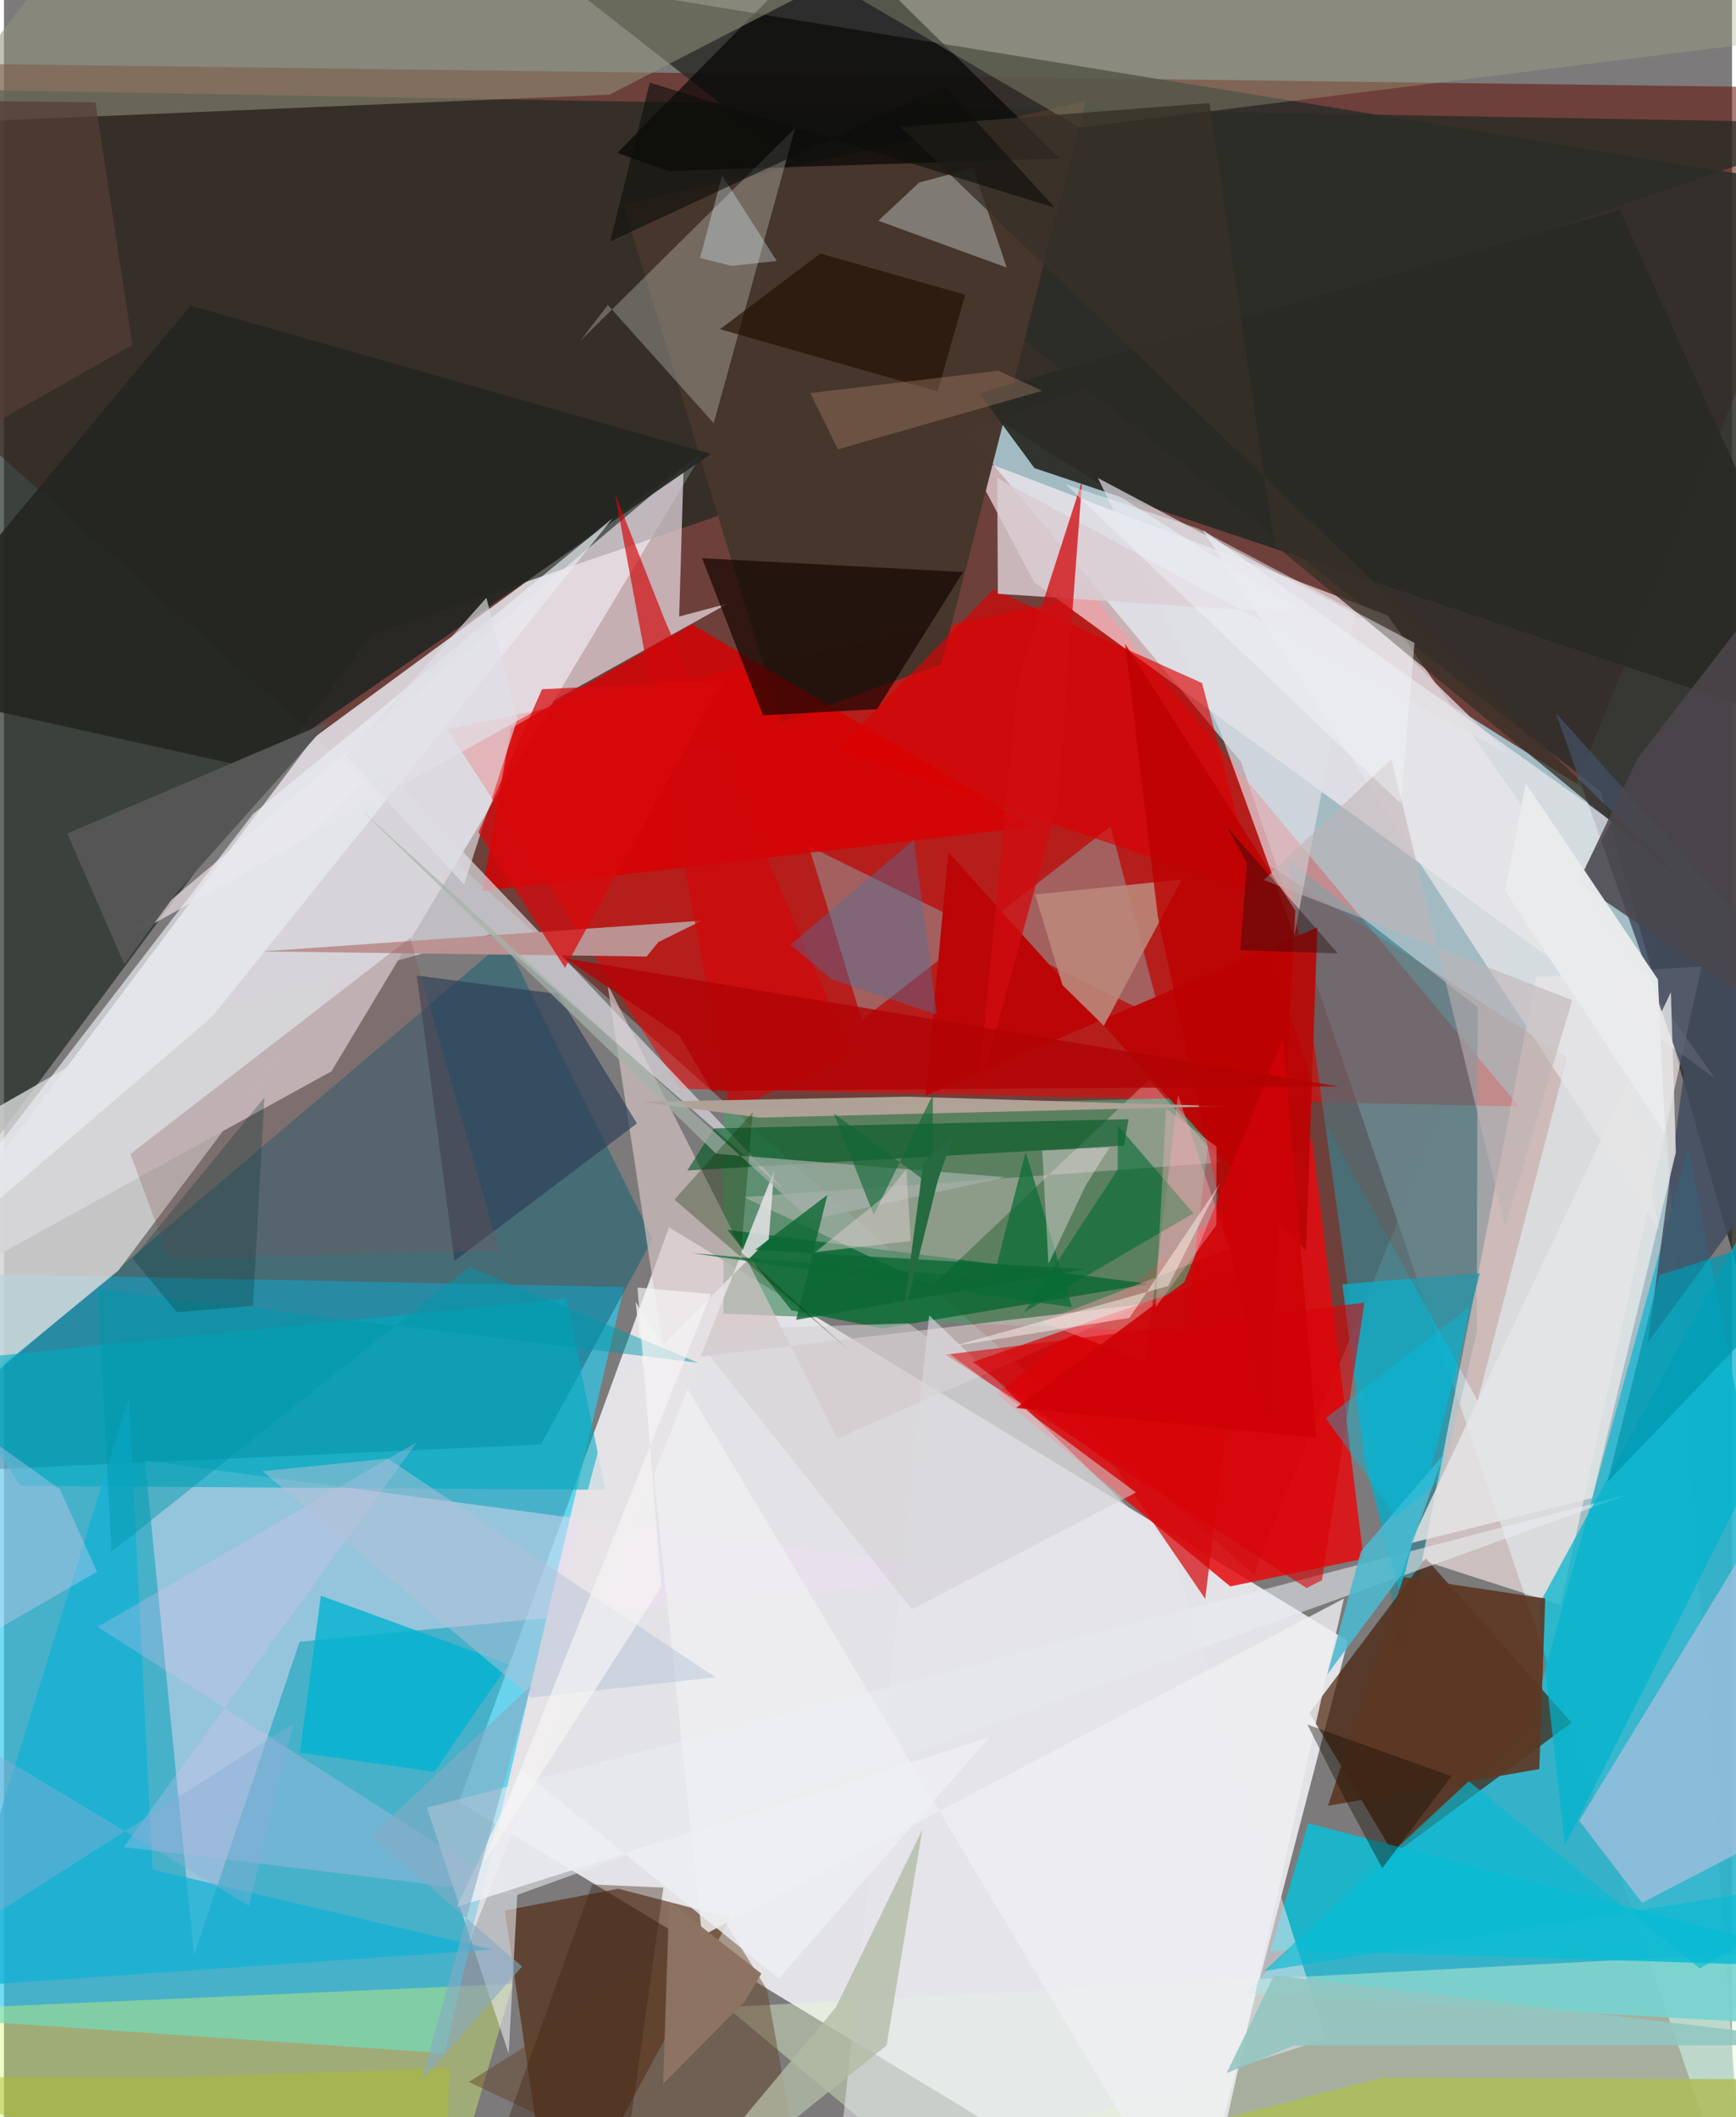 <svg xmlns="http://www.w3.org/2000/svg" width="228" height="278" viewBox="0 0 836 1024"><path fill="#7c7a7a" d="M0 0h836v1024H0z"/><path fill="#eae9ee" fill-opacity=".929" d="M220.117 871.479L573.952 1086l76.2-292.359-328.387-200z"/><path fill="#631007" fill-opacity=".541" d="M604.555 761.593L-6.765 215.899-62 30.275l960 12.437z"/><path fill="#a5c1c9" fill-opacity=".953" d="M598.422 368.416L842.871 1086l-49.305-686.331-355.059-223.056z"/><path fill="#dcd8dd" fill-opacity=".933" d="M158.416 518.167L-62 639.533l211.816-282.652 188.365-138.22z"/><path fill="#2ecbee" fill-opacity=".675" d="M-62 615.178v359.106l275.19 18.772 86.835-370.574z"/><path fill="#1d271f" fill-opacity=".678" d="M-62 629.38l239.829-322.284L898 59.623-62 42.685z"/><path fill="#f50000" fill-opacity=".529" d="M526.482 287.836l206.455 247.32-405.693-8.583-112.9-173.897z"/><path fill="#2fb7ce" fill-opacity=".914" d="M898 981.093l-298.058-17.051L738.38 834.335l76.404-279.612z"/><path fill="#2c2d28" fill-opacity=".855" d="M898 821.689V93.599L271.498-8.559l500.89 391.236z"/><path fill="#e50b0e" fill-opacity=".855" d="M480.355 674.212L632.8 550.906l24.942 203.014-64.487 13.368z"/><path fill="#ffeff5" fill-opacity=".643" d="M669.323 297.594l158.583 224.17-329.555-240.212-32.577-61.479z"/><path fill="#3a828f" fill-opacity=".69" d="M621.339 416.152l91.599 70.945-.489 157.527-37.21 157.453z"/><path fill="#005c72" fill-opacity=".439" d="M-62 713.205l321.79-14.55 54.013-99.49-71.361-144.229z"/><path fill="#55966d" fill-opacity=".741" d="M571.774 644.363l-223.707-9.012-.12-99.085 237.267-5.5z"/><path fill="#ffefec" fill-opacity=".6" d="M686.089 754.664l55.133-282.057 80.078-5.244-68.277 308.889z"/><path fill="#451a00" fill-opacity=".667" d="M631.585 828.51l56.255-74.841 70.56 79.55-85.99 63.657z"/><path fill="#eddcf2" fill-opacity=".467" d="M143.01 794.088l337.159-32.59L68.224 706.48l23.73 239.171z"/><path fill="#e6ffd3" fill-opacity=".396" d="M487.594 1086l398.685-67.724-29.08-74.247-507.619 26.734z"/><path fill="#e8dce3" fill-opacity=".714" d="M350.166 291.933L57.144 455.243l271.644-228.887-2.14 71.84z"/><path fill="#4c2105" fill-opacity=".596" d="M265.948 1086l85.406-158.423-54.159-14.061-54.88 10.512z"/><path fill="#46362c" fill-opacity=".988" d="M299.562 98.78l76.322 250.692 77.631-28.283 69.77-272.176z"/><path fill="#8bb5b5" fill-opacity=".439" d="M535.357 399.68l-120.333 93.654-25.656-84.09 170.59 83.966z"/><path fill="#d5d4d6" fill-opacity=".827" d="M55.386 614.516l147.389-196.673L-36.48 554.6-62 710.617z"/><path fill="#d4c4c5" fill-opacity=".686" d="M291.916 475.834l27.88 182.324 232.161-27.529-148.794 65.082z"/><path fill="#d8f773" fill-opacity=".396" d="M-46.539 972.388l292.721-12.855L209.186 1086l-194.239-18.91z"/><path fill="#afc1df" fill-opacity=".686" d="M898 657.87l-15.79 215.84-89.742 46.622-30.389-39.747z"/><path fill="#d80002" fill-opacity=".808" d="M498.024 399.803L332.901 301.95l-87.671 50.33-13.865 78.73z"/><path fill="#e9edf3" fill-opacity=".569" d="M248.33 916.478l-4.163 76.842-39.533-118.999 581.007-151.463z"/><path fill="#bb0506" fill-opacity=".996" d="M445.893 529.955l10.977-117.771 173.046 192.735 5.452-156.32z"/><path fill="#414c5f" fill-opacity=".847" d="M812.677 519.387l-17.334 129.777L898 509.33 750.79 344.883z"/><path fill="#010100" fill-opacity=".627" d="M400.72-31.641L510.818 76.665l-189.426 6.004-24.682-8.71z"/><path fill="#0ebcd4" fill-opacity=".878" d="M630.998 881.835L612.67 943.78l7.805-.565L898 951.788z"/><path fill="#f7fff9" fill-opacity=".259" d="M278.895 164.803L382.76 61.96l-39.39 142.726-51.228-57.21z"/><path fill="#292a24" fill-opacity=".933" d="M781.771 101.477L898 360.302 498.512 226.4l-26.683-36.228z"/><path fill="#d7d4d9" fill-opacity=".741" d="M182.255 370.124L45.095 505.512l190.833-53.746 141.87 124.105z"/><path fill="#0fabc6" fill-opacity=".8" d="M675.313 770.593l-17.032-63.778-10.805-85.67 66.528-5.42z"/><path fill="#00652c" fill-opacity=".718" d="M553.96 620.97l-203.94-26.158 30.922 38.917 44.227 8.75z"/><path fill="#242621" fill-opacity=".906" d="M120.986 371.687L-62 331.037l152.216-183.24 251.817 71.733z"/><path fill="#dfdfe6" fill-opacity=".698" d="M588.174 353.063l-58.95-121.859L653.76 297.13l-29.497 155.29z"/><path fill="#00abc2" fill-opacity=".592" d="M8.01 718.662l282.937 1.894-19.014-92.447-303.878 30.517z"/><path fill="#91927c" fill-opacity=".553" d="M292.951 45.774L-34.729 59.62l84.658-110.6 408.32 11.557z"/><path fill="#150500" fill-opacity=".69" d="M367.188 345.958l55.184-2.963 41.645-66.331-126.276-6.682z"/><path fill="#d00" fill-opacity=".635" d="M402.321 363.349l76.304-78.263 101.003 45.288 26.5 101.378z"/><path fill="#ffdfeb" fill-opacity=".298" d="M448.845 621.932l105.113-99.657 35.349 39.954-231.39 16.78z"/><path fill="#00b4cd" fill-opacity=".722" d="M742.204 776.753l12.92 115.895L898 609.576l-19.468-83.327z"/><path fill="#e6e6ed" fill-opacity=".561" d="M639.549 986.064l-237.495 75.706 45.553-425.574L564.532 748.8z"/><path fill="#bac1c1" fill-opacity=".49" d="M468.917 81.27l-26.195 7.028-19.744 18.47 62.141 22.643z"/><path fill="#bb9392" fill-opacity=".996" d="M337.546 445.301l-20.92 10.31-5.76 7.032-185.96-2.485z"/><path fill="#13b2d4" fill-opacity=".733" d="M236.454 942.936l-164.54-38.67-11.448-228.37-88.45 285.377z"/><path fill="#00b3d1" fill-opacity=".792" d="M244.124 804.912l-35.903 52.049-65.046-9.259 10.143-75.93z"/><path fill="#d5080a" fill-opacity=".714" d="M468.692 658.742l132.39-45.825-19.958 160.368-43.294-63.365z"/><path fill="#015824" fill-opacity=".616" d="M541.87 554.094l2.165-12.763-200.478 4.414L330.62 566.1z"/><path fill="#afbd59" fill-opacity=".859" d="M898 1086H350.176l316.662-81.056 173.284.69z"/><path fill="#a7ac89" fill-opacity=".333" d="M520.3 61.66l359.367-44.82L843.18-5.819 412.884-1.25z"/><path fill="#2c3e56" fill-opacity=".655" d="M267.922 480.761l-68.21-8.897 18.266 137.986 88.233-66.49z"/><path fill="#9b3728" fill-opacity=".2" d="M712.901 677.47l43.344-165.99L595.04 407.625l44.375 136.108z"/><path fill="#bc887c" fill-opacity=".882" d="M532.102 496.153l37.686-70.747-70.925 7.207 13.214 43.844z"/><path fill="#daced3" fill-opacity=".831" d="M728.109 364.974L480.52 231.206l.299 55.996 179.48 11.882z"/><path fill="#d00c10" fill-opacity=".769" d="M490.484 329.192L470.84 531.165l39.123-142.413L521.6 232.447z"/><path fill="#ebeef2" fill-opacity=".678" d="M120.409 393.787L294.4 250.709 100.678 491.778-62 631.165z"/><path fill="#d1060a" fill-opacity=".671" d="M409.771 509.321l-58.37 28.596-55.89-299.387 23.979 60.872z"/><path fill="#644429" fill-opacity=".467" d="M369.125 962.22l-20.48-33.019-123.758 77.748L391.293 1086z"/><path fill="#e4c4ef" fill-opacity=".263" d="M199.847 697.443L45.35 786.844l202.664 129.601-189.988-23.087z"/><path fill="#e5e5e8" fill-opacity=".749" d="M778 397.296l-12.615 21.265 35.254 176.219-220.871-338.595z"/><path fill="#ffa5b0" fill-opacity=".404" d="M592.894 604.042l-91.156 35.295 50.531 19.19 15.713-129.007z"/><path fill="#5c3722" fill-opacity=".91" d="M742.752 855.645l-102.188 17.73 36.498-110.592 68.565 10.348z"/><path fill="#b0a297" fill-opacity=".996" d="M365.522 540.534l225.162-5.485-153.759-4.628-128.771 2.5z"/><path fill="#845555" fill-opacity=".267" d="M239.52 604.898L79.764 608.7l-18.566-50.583 135.298-104.53z"/><path fill="#e5e5e6" fill-opacity=".824" d="M768.293 724.562l40.54-167.164-2.423-77.538-126.025 266.53z"/><path fill="#506f9a" fill-opacity=".42" d="M451.282 490.73l-11.124-84.545-59.617 50.811 19.924 16.7z"/><path fill="#b3bba6" fill-opacity=".78" d="M444.323 884.856l-41.83 85.957L306.267 1086l120.734-96.712z"/><path fill="#200e01" fill-opacity=".655" d="M394.95 122.633l-48.531 36.578 105.28 30.08 13.299-46.731z"/><path fill="#da0206" fill-opacity=".588" d="M630.188 768.108L455.491 655.216l202.712-25.199L637.62 764.29z"/><path fill="#dfe0e7" fill-opacity=".659" d="M248.4 347.735l-25.793 80.078-57.311-62.086 68.091-76.579z"/><path fill="#363027" fill-opacity=".776" d="M433.735 61.333l149.432-11.491 31.386 213.633 201.424 165.503z"/><path fill="#eeeef2" fill-opacity=".812" d="M577.959 1086L305.614 629.717l32.077 306.59 310.525-163.135z"/><path fill="#d8090b" fill-opacity=".729" d="M347.924 328.847l-87.613 4.537-30.781 69.143 41.88 65.561z"/><path fill="#4b474c" fill-opacity=".855" d="M761.523 426.982L898 519.546V227.642L790.348 366.766z"/><path fill="#016b34" fill-opacity=".592" d="M538.813 544.323l36.598 42.5-81.843 47.882 45.208-68.974z"/><path fill="#bc0001" fill-opacity=".808" d="M558.214 443.262l-15.82-131.895 82.332 129.125L611.68 690.57z"/><path fill="#4cb9cf" fill-opacity=".882" d="M675.786 762.027l-35.617 47.857 16.355-59.65 40.1-46.905z"/><path fill="#d2d0d2" fill-opacity=".557" d="M547.647 721.84l-108.432 56.558-107.757-135.06 106.196-3.257z"/><path fill="#fed4fb" fill-opacity=".294" d="M-60.684 657.43l87.694 62.802 18.008 39.978-103.594 59.821z"/><path fill="#e6e3e6" fill-opacity=".855" d="M372.618 566.121l-147.8 373.723 69.942-265.878 75.2-74.568z"/><path fill="#ebecee" fill-opacity=".969" d="M726.228 430.836l77.34 117.362-3.414-74.457-63.927-94.845z"/><path fill="#a6b1aa" fill-opacity=".698" d="M390.224 589.999L173.481 392.34l171.087 165.71 139.89 11.311z"/><path fill="#b4c2d8" fill-opacity=".482" d="M125.092 711.55L255.25 821.06l88.934-9.824L185.65 705.468z"/><path fill="#ddf0fd" fill-opacity=".337" d="M347.422 84.835l-10.652 39.97 15.26 3.792 21.844-2.353z"/><path fill="#9e7b65" fill-opacity=".42" d="M390.057 190.117l13.398 27.192 98.777-28.288-21.185-9.718z"/><path fill="#bfb3b4" fill-opacity=".576" d="M671.196 367.125l-61.709 58.509 149.192 58.075-32.472 109.617z"/><path fill="#555655" fill-opacity=".984" d="M58.23 466.387l-27.64-63.27 126.856-54.154-74.098 83.096z"/><path fill="#92c6c1" fill-opacity=".886" d="M624.01 989.375l-32.575 13.355 23.01-47.352L898 989.153z"/><path fill="#afbc2d" fill-opacity=".478" d="M87.397 1004.684l128.187-4.421-3.039 85.737L-62 1004.64z"/><path fill="#096c36" fill-opacity=".714" d="M332.644 606.084l145.926 12.358 15.698-61.32 22.414 75.133z"/><path fill="#eeeff3" fill-opacity=".831" d="M250.258 856.029l124.65 100.949 101.561-116.582-257.364 81.907z"/><path fill="#08b9d3" fill-opacity=".631" d="M898 906.665l-288.382 46.688 98.979-91.84 111.805 90.557z"/><path fill="#f8e9ee" fill-opacity=".388" d="M505.3 611.324l17.935-37.842 11.584-18.494-32.53 1.513z"/><path fill="#0c6834" fill-opacity=".8" d="M383.265 638.346l15.117-60.426-35.007 26.562 159.362 9.365z"/><path fill="#553d36" fill-opacity=".725" d="M-45.356 48.46l14.56 171.133 92.933-52.806-17.89-117.264z"/><path fill="#cd0305" fill-opacity=".89" d="M571.02 620.13l47.858-118.163L634.9 695.425l-145.257-14.483z"/><path fill="#0098aa" fill-opacity=".475" d="M335.892 659.139L45.19 623.444l6.876 127.1 173.136-137.802z"/><path fill="#0e3200" fill-opacity=".318" d="M324.331 580.203l37.86-42.223-5.571 67.5 51.84 47.35z"/><path fill="#25090c" fill-opacity=".4" d="M645.331 461.14l-53.48-60.906 9.42 17.173-3.133 42.155z"/><path fill="#fab9c3" fill-opacity=".337" d="M586.61 554.604l-24.454-18.44-5.002 96.19 29.34-39.758z"/><path fill="#120e04" fill-opacity=".396" d="M700.232 859.128l-33.45 44.458-18.422-34.195-17.822-35.296z"/><path fill="#0097af" fill-opacity=".741" d="M874.035 613.933L898 585.617l-97.24 31.113-25 100.08z"/><path fill="#86abc3" fill-opacity=".588" d="M250.637 951.106l-48.625 55.23 52.87-191.036-77.18 72.652z"/><path fill="#8d7362" fill-opacity=".984" d="M321.798 919.645l44.613 34.933-7.87 13.23-39.642 40.08z"/><path fill="#f0f3f7" fill-opacity=".486" d="M577.723 255.627l104.66 55.345-6.643 77.638-162.1-154.334z"/><path fill="#b20304" fill-opacity=".8" d="M342.422 527.538l-15.65-26.646-55.031-37.342 373.955 61.914z"/><path fill="#0d0e0a" fill-opacity=".604" d="M454.78 41.62l53.62 58.843-195.961-60.497-19.171 76.815z"/><path fill="#fff8f0" fill-opacity=".467" d="M544.436 637.445l-85.728 13.732 104.514-29.168 25.032-49.564z"/><path fill="#116737" fill-opacity=".631" d="M449.36 529.511l-.18 44.348-47.716-35.333 19.328 49.115z"/><path fill="#f6f5f5" fill-opacity=".682" d="M317.985 767.517l-11.518-144.785 35.566 3.129-110.546 276.096z"/><path fill="#01312d" fill-opacity=".271" d="M83.66 634.658l-21.326-25.826 63.647-77.992-5.518 100.778z"/><path fill="#88aed7" fill-opacity=".412" d="M139.884 833.74l-153.514 98L-62 813.248l180.483 108.501z"/><path fill="#00c2e3" fill-opacity=".369" d="M708.875 632.294l-14.74 83.885-20.762 17.47-33.875-47.755z"/><path fill="#402516" fill-opacity=".396" d="M296.836 1071.485l-67.973-4.596 55.662-155.424 34.503 1.486z"/><path fill="#e3d5d5" fill-opacity=".439" d="M436.54 565.473l-10.5 13.04-33.434 27.05 46.093-5.33z"/><path fill="#256a41" d="M458.983 550.213l-14.139 11.664-10.484 79.06 17.49-70.3z"/></svg>